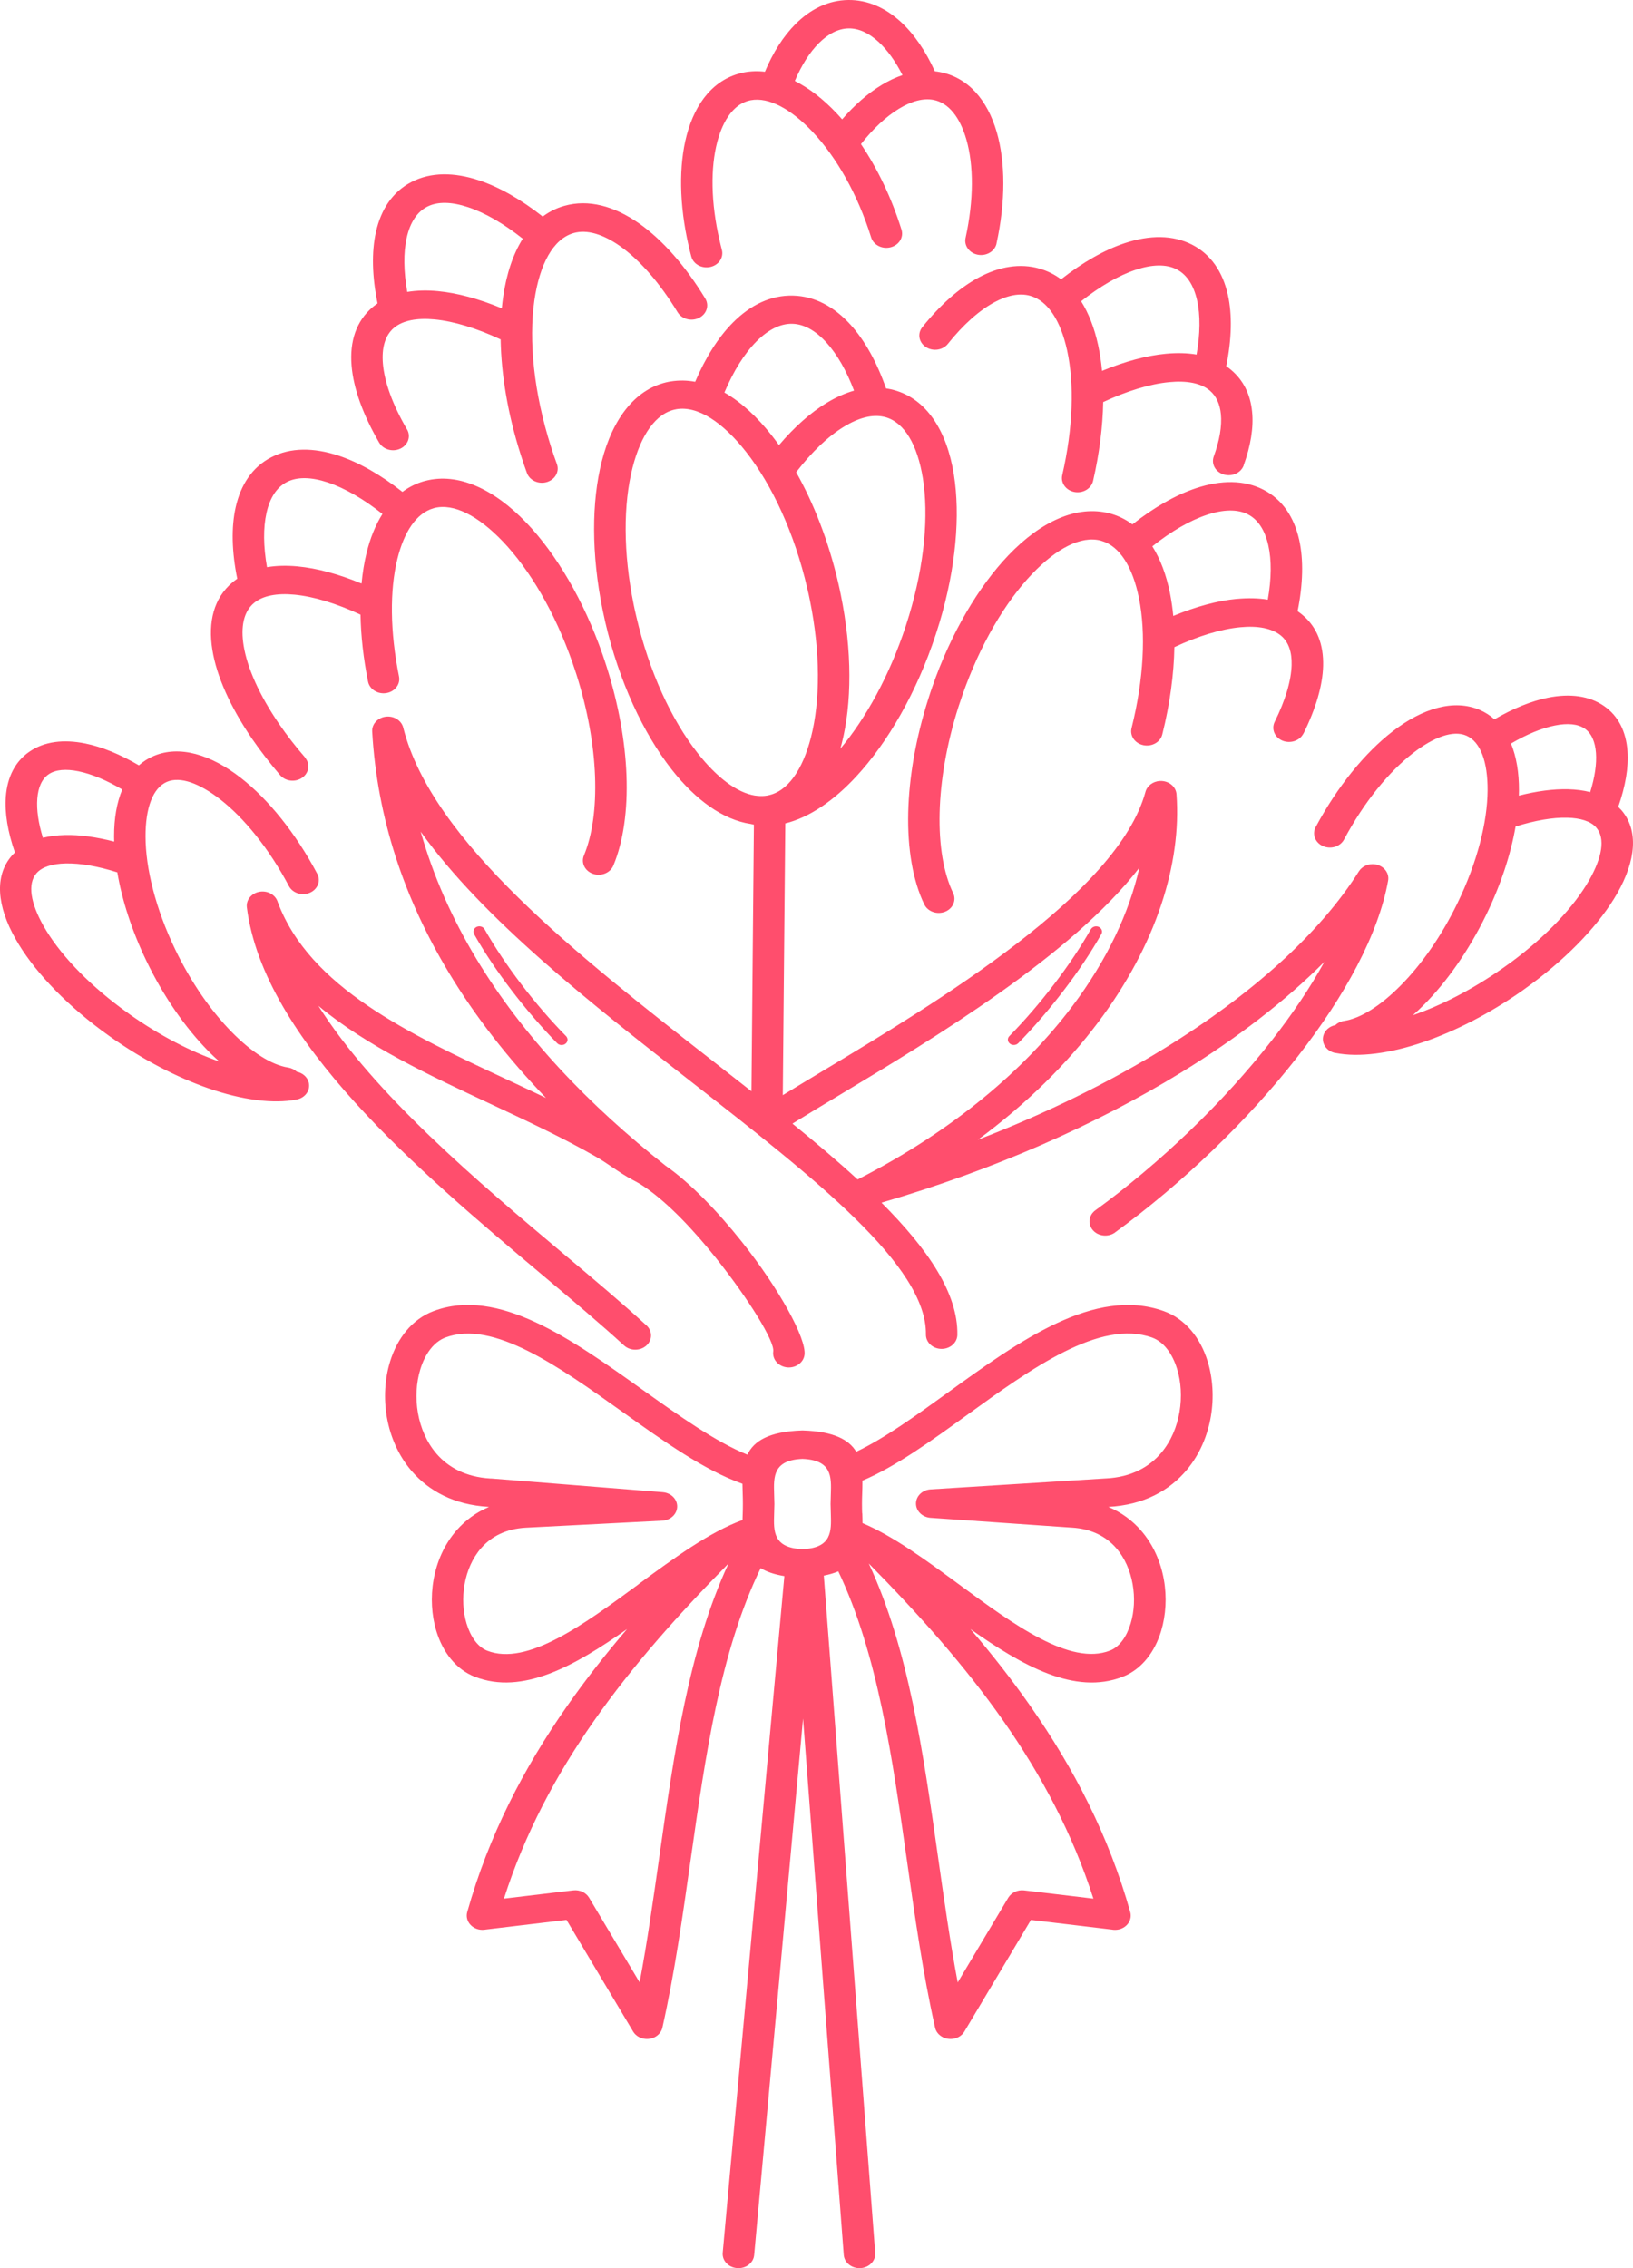 <svg width="72" height="100" viewBox="0 0 72 100" fill="none" xmlns="http://www.w3.org/2000/svg">
<path d="M49.166 54.337C48.867 54.554 48.43 54.512 48.19 54.242C47.95 53.971 47.997 53.576 48.297 53.359C51.153 51.28 53.947 48.599 56.089 45.852C56.989 44.698 57.772 43.536 58.392 42.407C56.683 44.123 54.54 45.777 52.062 47.295C48.319 49.59 43.804 51.583 38.866 53.025C40.918 55.077 42.241 57.022 42.211 58.851C42.206 59.197 41.893 59.475 41.509 59.471C41.126 59.468 40.82 59.183 40.824 58.837C40.873 55.816 35.915 51.942 30.484 47.699C26.048 44.232 21.306 40.526 18.549 36.668C19.104 38.631 19.933 40.486 20.98 42.234C23.052 45.69 25.978 48.733 29.328 51.38L29.332 51.384C30.457 52.169 31.666 53.438 32.707 54.747C34.335 56.792 35.574 59.031 35.469 59.743C35.421 60.087 35.071 60.328 34.691 60.285C34.312 60.239 34.044 59.925 34.093 59.582C34.157 59.142 33.031 57.305 31.581 55.481C30.601 54.251 29.485 53.07 28.491 52.38C28.465 52.364 28.441 52.349 28.419 52.33C28.257 52.219 28.096 52.124 27.941 52.045C27.588 51.862 27.28 51.652 26.967 51.44C26.747 51.292 26.526 51.141 26.267 50.993C24.844 50.176 23.274 49.443 21.699 48.704C18.939 47.415 16.155 46.114 14.037 44.345C16.512 48.264 21.058 52.092 24.866 55.296C26.203 56.419 27.45 57.47 28.506 58.438C28.774 58.685 28.77 59.084 28.497 59.326C28.224 59.569 27.783 59.566 27.515 59.319C26.495 58.384 25.252 57.337 23.919 56.217C18.499 51.655 11.622 45.867 10.884 40.004C10.842 39.659 11.117 39.348 11.498 39.309C11.844 39.274 12.159 39.477 12.246 39.772C13.653 43.53 18.023 45.572 22.335 47.587C22.918 47.86 23.498 48.131 24.073 48.407C22.415 46.68 20.953 44.824 19.759 42.832C17.851 39.649 16.633 36.125 16.41 32.251C16.391 31.905 16.686 31.61 17.068 31.592C17.416 31.576 17.717 31.795 17.783 32.094C19.044 37.1 25.494 42.141 31.393 46.751C31.98 47.209 32.561 47.663 33.132 48.114L33.24 36.358C33.191 36.349 33.142 36.339 33.093 36.326C31.883 36.143 30.669 35.272 29.607 33.916C28.366 32.331 27.295 30.046 26.689 27.44C26.651 27.274 26.613 27.096 26.573 26.905C26.066 24.423 26.084 22.107 26.531 20.347C27.02 18.421 28.046 17.106 29.506 16.828L29.57 16.818C29.928 16.759 30.29 16.765 30.651 16.832C31.107 15.763 31.671 14.871 32.309 14.228C33.091 13.439 33.995 13.008 34.966 13.033C35.918 13.057 36.776 13.518 37.5 14.316C38.13 15.01 38.664 15.973 39.066 17.125C39.148 17.137 39.23 17.152 39.31 17.17C39.323 17.172 39.334 17.175 39.347 17.179L39.411 17.196C40.84 17.583 41.744 18.969 42.057 20.924C42.344 22.712 42.151 25.022 41.422 27.456C41.374 27.612 41.32 27.787 41.256 27.981C40.416 30.538 39.134 32.744 37.748 34.238C36.748 35.317 35.672 36.044 34.624 36.303L34.514 48.285C35.034 47.966 35.609 47.619 36.223 47.25C41.356 44.162 49.274 39.397 50.501 34.924C50.568 34.658 50.82 34.452 51.137 34.433C51.52 34.412 51.851 34.674 51.873 35.02C52.096 38.072 50.987 41.657 48.411 45.081C47.059 46.88 45.301 48.636 43.118 50.25C46.106 49.096 48.86 47.741 51.28 46.258C55.176 43.868 58.194 41.154 59.915 38.416C60.054 38.196 60.335 38.065 60.627 38.107C61.004 38.161 61.264 38.483 61.203 38.825C60.779 41.194 59.289 43.924 57.221 46.575C55.007 49.416 52.115 52.188 49.161 54.338L49.166 54.337ZM48.098 40.969C48.164 40.854 48.321 40.808 48.447 40.866C48.574 40.925 48.627 41.067 48.56 41.182C48.097 41.999 47.527 42.846 46.91 43.654C46.263 44.503 45.566 45.309 44.895 45.993C44.799 46.091 44.634 46.099 44.525 46.012C44.417 45.925 44.409 45.775 44.504 45.68C45.166 45.008 45.848 44.217 46.481 43.386C47.087 42.593 47.645 41.762 48.096 40.967L48.098 40.969ZM20.903 41.182C20.837 41.067 20.889 40.925 21.016 40.866C21.143 40.807 21.299 40.852 21.366 40.969C21.817 41.764 22.375 42.593 22.981 43.389C23.612 44.219 24.296 45.009 24.958 45.682C25.053 45.78 25.045 45.928 24.937 46.014C24.829 46.101 24.664 46.093 24.567 45.995C23.896 45.312 23.199 44.505 22.552 43.656C21.935 42.849 21.364 42.001 20.902 41.184L20.903 41.182ZM36.322 69.463L38.588 99.329C38.614 99.675 38.324 99.976 37.94 99.999C37.557 100.021 37.226 99.759 37.201 99.413L35.407 75.768L33.252 99.423C33.22 99.769 32.885 100.028 32.501 99.998C32.118 99.97 31.833 99.665 31.865 99.32L34.583 69.489C34.138 69.417 33.797 69.296 33.539 69.137C31.755 72.799 31.101 77.417 30.445 82.034C30.092 84.521 29.74 87.008 29.213 89.362C29.182 89.551 29.055 89.724 28.855 89.822C28.517 89.986 28.095 89.872 27.913 89.566L24.978 84.646L21.419 85.071C21.317 85.09 21.21 85.09 21.104 85.066C20.732 84.98 20.507 84.638 20.601 84.3C21.549 80.927 23.088 77.957 25.006 75.216C25.823 74.049 26.708 72.923 27.647 71.824C25.348 73.445 23.041 74.746 20.939 73.928C20.102 73.603 19.52 72.839 19.238 71.908C19.029 71.216 18.98 70.418 19.118 69.646C19.257 68.861 19.587 68.094 20.129 67.473C20.507 67.041 20.982 66.681 21.561 66.439C21.553 66.439 21.544 66.437 21.535 66.435C20.023 66.348 18.912 65.734 18.16 64.867C17.569 64.186 17.212 63.35 17.06 62.497C16.912 61.654 16.966 60.788 17.198 60.033C17.515 59.003 18.169 58.162 19.112 57.806C21.96 56.731 25.187 59.031 28.329 61.272C29.948 62.425 31.543 63.562 32.951 64.135C33.238 63.537 33.893 63.116 35.351 63.067H35.361H35.41C36.77 63.111 37.432 63.476 37.752 64.006C38.98 63.425 40.364 62.427 41.786 61.4C44.937 59.124 48.266 56.719 51.305 57.803C52.261 58.144 52.922 58.979 53.242 60.008C53.474 60.755 53.529 61.61 53.389 62.441C53.246 63.286 52.9 64.116 52.329 64.802C51.572 65.71 50.433 66.355 48.868 66.437C49.45 66.682 49.925 67.04 50.304 67.474C50.847 68.094 51.176 68.862 51.316 69.647C51.453 70.418 51.404 71.214 51.195 71.909C50.913 72.842 50.332 73.604 49.495 73.929C47.393 74.747 45.084 73.447 42.787 71.824C43.725 72.922 44.611 74.047 45.428 75.217C47.346 77.96 48.884 80.928 49.833 84.301C49.927 84.638 49.703 84.98 49.33 85.067C49.222 85.091 49.115 85.091 49.015 85.072L45.455 84.647L42.521 89.567C42.34 89.873 41.919 89.986 41.579 89.822C41.379 89.724 41.252 89.552 41.221 89.363C40.693 87.009 40.34 84.522 39.988 82.034C39.343 77.476 38.695 72.916 36.961 69.279C36.782 69.355 36.573 69.418 36.33 69.466L36.322 69.463ZM32.122 68.933C29.934 71.154 27.897 73.427 26.18 75.884C24.511 78.269 23.14 80.836 22.22 83.708L25.273 83.343C25.567 83.308 25.842 83.446 25.974 83.668L28.202 87.401C28.541 85.6 28.804 83.737 29.069 81.873C29.72 77.285 30.369 72.697 32.123 68.931L32.122 68.933ZM28.152 69.847C29.725 68.69 31.276 67.552 32.738 67.016C32.74 66.918 32.743 66.818 32.747 66.72C32.751 66.618 32.754 66.517 32.754 66.312C32.754 66.108 32.751 66.007 32.747 65.905C32.742 65.743 32.737 65.58 32.735 65.419C31.06 64.825 29.278 63.555 27.465 62.263C24.639 60.247 21.737 58.18 19.641 58.969C19.121 59.165 18.739 59.698 18.533 60.37C18.352 60.957 18.31 61.637 18.428 62.303C18.544 62.958 18.813 63.591 19.25 64.098C19.77 64.698 20.547 65.122 21.616 65.185C21.638 65.185 21.659 65.185 21.682 65.187L29.223 65.79V65.791C29.562 65.817 29.837 66.065 29.856 66.382C29.878 66.728 29.583 67.025 29.2 67.045L23.195 67.354C22.306 67.4 21.654 67.751 21.214 68.255C20.828 68.697 20.589 69.261 20.485 69.847C20.379 70.445 20.414 71.057 20.572 71.583C20.746 72.16 21.061 72.613 21.484 72.779C23.24 73.462 25.727 71.634 28.15 69.853L28.152 69.847ZM35.382 68.3C36.68 68.25 36.656 67.509 36.632 66.753C36.627 66.569 36.62 66.388 36.62 66.31C36.62 66.234 36.627 66.051 36.632 65.868C36.656 65.113 36.682 64.372 35.382 64.32C34.084 64.371 34.108 65.112 34.132 65.868C34.137 66.051 34.144 66.233 34.144 66.31C34.144 66.387 34.137 66.569 34.132 66.753C34.108 67.508 34.082 68.249 35.382 68.3ZM38.019 66.72C38.024 66.865 38.029 67.008 38.029 67.152C39.39 67.728 40.821 68.781 42.273 69.847C44.696 71.628 47.183 73.455 48.939 72.773C49.363 72.608 49.677 72.154 49.851 71.578C50.01 71.052 50.044 70.441 49.938 69.842C49.834 69.256 49.597 68.692 49.209 68.249C48.774 67.751 48.133 67.403 47.258 67.351C47.244 67.351 47.23 67.351 47.214 67.349L41.03 66.919C40.691 66.896 40.412 66.65 40.388 66.334C40.361 65.988 40.652 65.687 41.035 65.665L48.753 65.182H48.763C49.877 65.128 50.68 64.677 51.21 64.041C51.635 63.533 51.894 62.901 52.004 62.253C52.117 61.593 52.075 60.923 51.896 60.346C51.689 59.68 51.31 59.156 50.793 58.971C48.496 58.153 45.489 60.326 42.643 62.381C41.04 63.54 39.484 64.664 38.025 65.28C38.026 65.484 38.02 65.692 38.013 65.902C38.009 66.004 38.005 66.105 38.005 66.31C38.005 66.514 38.009 66.615 38.013 66.717L38.019 66.72ZM44.247 75.884C42.529 73.427 40.492 71.154 38.305 68.933C40.058 72.7 40.709 77.286 41.359 81.875C41.624 83.738 41.887 85.601 42.226 87.403L44.454 83.669C44.587 83.448 44.861 83.309 45.156 83.344L48.209 83.709C47.288 80.837 45.918 78.272 44.249 75.886L44.247 75.884ZM43.939 10.735C43.866 11.076 43.501 11.297 43.122 11.232C42.745 11.165 42.499 10.835 42.572 10.494C42.94 8.812 42.934 7.283 42.607 6.147C42.327 5.176 41.828 4.528 41.149 4.403C40.697 4.319 40.178 4.464 39.637 4.793C39.069 5.137 38.496 5.672 37.96 6.354C38.683 7.423 39.307 8.714 39.748 10.129C39.852 10.463 39.636 10.811 39.266 10.903C38.896 10.998 38.512 10.801 38.409 10.468C37.815 8.561 36.872 6.921 35.826 5.812C34.882 4.812 33.899 4.268 33.097 4.42C33.06 4.428 33.074 4.424 33.062 4.428C32.385 4.575 31.89 5.251 31.626 6.252C31.323 7.401 31.34 8.926 31.725 10.597C31.764 10.76 31.796 10.899 31.828 11.017C31.917 11.354 31.686 11.691 31.314 11.771C30.942 11.852 30.567 11.644 30.479 11.306C30.431 11.13 30.393 10.979 30.366 10.852C29.939 9.003 29.927 7.283 30.277 5.962C30.665 4.493 31.506 3.474 32.74 3.207L32.813 3.19C33.112 3.135 33.418 3.126 33.726 3.163C34.083 2.311 34.541 1.595 35.072 1.063C35.74 0.394 36.53 0.011 37.399 0C38.247 -0.01 39.035 0.34 39.718 0.965C40.299 1.498 40.812 2.245 41.217 3.143C41.286 3.15 41.356 3.16 41.426 3.174C42.672 3.405 43.533 4.389 43.95 5.835C44.329 7.15 44.343 8.876 43.936 10.738L43.939 10.735ZM38.867 3.749C39.173 3.564 39.481 3.416 39.791 3.312C39.484 2.705 39.126 2.206 38.733 1.844C38.315 1.461 37.868 1.247 37.42 1.253C36.964 1.258 36.515 1.492 36.106 1.901C35.698 2.308 35.338 2.878 35.044 3.57C35.678 3.888 36.301 4.373 36.886 4.993C36.967 5.08 37.05 5.169 37.13 5.262C37.681 4.626 38.27 4.11 38.869 3.749L38.867 3.749ZM58.876 46.427C58.5 46.353 58.261 46.019 58.343 45.678C58.402 45.43 58.616 45.248 58.874 45.196C58.975 45.102 59.107 45.034 59.262 45.011C59.994 44.899 60.871 44.342 61.749 43.457C62.66 42.54 63.544 41.292 64.256 39.827C65.135 38.019 65.581 36.247 65.589 34.843C65.597 33.604 65.283 32.702 64.647 32.431C64.065 32.184 63.217 32.495 62.301 33.203C61.234 34.028 60.142 35.361 59.26 37.013C59.093 37.326 58.679 37.457 58.332 37.305C57.987 37.155 57.841 36.779 58.008 36.466C58.976 34.657 60.193 33.18 61.398 32.249C62.736 31.214 64.11 30.819 65.234 31.296C65.479 31.401 65.698 31.541 65.891 31.714C66.717 31.233 67.524 30.906 68.258 30.759C69.214 30.569 70.064 30.674 70.716 31.123C71.355 31.563 71.695 32.255 71.757 33.117C71.81 33.828 71.667 34.669 71.349 35.574C71.384 35.607 71.416 35.642 71.45 35.679C71.464 35.691 71.476 35.705 71.489 35.719C72.256 36.612 72.131 37.941 71.304 39.388C70.563 40.685 69.234 42.12 67.492 43.406C67.332 43.525 67.207 43.616 67.116 43.679C65.666 44.698 64.153 45.467 62.765 45.942C61.28 46.451 59.916 46.628 58.881 46.424L58.876 46.427ZM62.289 44.762C63.542 44.331 64.921 43.626 66.255 42.688C66.412 42.577 66.531 42.492 66.61 42.435C68.203 41.258 69.404 39.969 70.063 38.815C70.637 37.812 70.787 36.964 70.385 36.494C70.378 36.485 70.369 36.476 70.363 36.466C70.117 36.202 69.677 36.067 69.105 36.053C68.462 36.036 67.683 36.17 66.823 36.44C66.612 37.655 66.179 38.993 65.526 40.336C64.753 41.923 63.787 43.288 62.781 44.3C62.62 44.465 62.454 44.618 62.289 44.765L62.289 44.762ZM69.143 34.797C69.491 34.806 69.815 34.848 70.113 34.923C70.314 34.275 70.403 33.688 70.367 33.196C70.331 32.703 70.169 32.328 69.871 32.123C69.564 31.913 69.108 31.875 68.555 31.987C67.975 32.102 67.317 32.374 66.621 32.782C66.859 33.361 66.976 34.063 66.973 34.85C66.973 34.925 66.971 35.002 66.968 35.079C67.756 34.878 68.493 34.78 69.142 34.797L69.143 34.797ZM13.086 47.251C13.342 47.304 13.556 47.485 13.614 47.733C13.694 48.073 13.454 48.406 13.078 48.478C12.04 48.679 10.676 48.497 9.196 47.985C7.816 47.506 6.309 46.732 4.857 45.704C4.728 45.613 4.601 45.52 4.479 45.43C2.744 44.138 1.422 42.7 0.687 41.399C-0.135 39.95 -0.253 38.621 0.516 37.732C0.529 37.718 0.54 37.704 0.553 37.691C0.585 37.655 0.62 37.62 0.657 37.585C0.342 36.678 0.202 35.837 0.256 35.125C0.323 34.265 0.663 33.571 1.306 33.135C1.96 32.687 2.81 32.586 3.764 32.78C4.495 32.928 5.301 33.259 6.124 33.743C6.319 33.57 6.539 33.43 6.786 33.327C7.912 32.853 9.284 33.255 10.618 34.295C11.818 35.23 13.027 36.711 13.988 38.525C14.154 38.838 14.007 39.212 13.661 39.361C13.317 39.509 12.902 39.378 12.737 39.065C11.861 37.412 10.775 36.075 9.71 35.244C8.798 34.535 7.952 34.222 7.367 34.468C6.731 34.736 6.414 35.636 6.417 36.875C6.418 38.28 6.857 40.053 7.727 41.864C8.432 43.328 9.311 44.58 10.22 45.503C11.093 46.391 11.968 46.95 12.698 47.066C12.854 47.09 12.988 47.158 13.087 47.253L13.086 47.251ZM5.711 44.716C7.038 45.655 8.412 46.364 9.669 46.801C9.505 46.657 9.342 46.501 9.18 46.336C8.182 45.322 7.221 43.956 6.454 42.363C5.807 41.017 5.378 39.677 5.173 38.462C4.316 38.189 3.537 38.054 2.893 38.068C2.313 38.082 1.868 38.217 1.622 38.486L1.608 38.502C1.203 38.97 1.349 39.82 1.92 40.827C2.574 41.982 3.77 43.277 5.359 44.459C5.476 44.544 5.592 44.63 5.711 44.714L5.711 44.716ZM1.889 36.938C2.187 36.865 2.512 36.825 2.86 36.816C3.507 36.8 4.245 36.9 5.034 37.106C5.032 37.029 5.03 36.953 5.03 36.876C5.029 36.087 5.148 35.386 5.391 34.808C4.698 34.399 4.04 34.124 3.46 34.005C2.909 33.893 2.45 33.928 2.144 34.138C1.845 34.343 1.683 34.717 1.645 35.21C1.606 35.703 1.692 36.292 1.892 36.939L1.889 36.938ZM17.946 18.931C18.126 19.239 17.995 19.618 17.656 19.779C17.316 19.94 16.897 19.823 16.717 19.515C16.003 18.288 15.582 17.118 15.501 16.12C15.412 15.051 15.706 14.154 16.429 13.542C16.499 13.483 16.572 13.429 16.647 13.376C16.405 12.19 16.379 11.111 16.575 10.23C16.802 9.218 17.322 8.445 18.149 8.021C18.995 7.585 20.017 7.587 21.117 7.95C22.014 8.247 22.972 8.795 23.93 9.548C24.215 9.335 24.532 9.174 24.882 9.076C25.938 8.776 27.077 9.078 28.178 9.85C29.205 10.572 30.218 11.719 31.096 13.163C31.28 13.467 31.157 13.85 30.82 14.016C30.485 14.183 30.061 14.071 29.877 13.768C29.089 12.471 28.204 11.459 27.329 10.844C26.591 10.327 25.884 10.108 25.294 10.275C24.386 10.534 23.791 11.653 23.56 13.251C23.308 15.018 23.533 17.309 24.295 19.702C24.322 19.791 24.366 19.919 24.421 20.083C24.449 20.164 24.494 20.29 24.555 20.461C24.676 20.791 24.477 21.146 24.112 21.254C23.746 21.363 23.353 21.183 23.233 20.854C23.201 20.767 23.154 20.634 23.091 20.452C23.058 20.356 23.015 20.221 22.959 20.047C22.387 18.257 22.1 16.51 22.073 14.964C21.006 14.467 20.008 14.164 19.163 14.083C18.386 14.01 17.762 14.125 17.37 14.455C16.978 14.786 16.825 15.335 16.882 16.025C16.95 16.854 17.317 17.853 17.942 18.927L17.946 18.931ZM17.956 12.871C18.372 12.801 18.825 12.79 19.307 12.836C20.16 12.916 21.117 13.175 22.125 13.593C22.141 13.423 22.16 13.257 22.184 13.095C22.328 12.081 22.621 11.205 23.049 10.524C22.209 9.859 21.386 9.382 20.636 9.134C19.92 8.896 19.297 8.875 18.833 9.115C18.377 9.349 18.079 9.826 17.933 10.478C17.785 11.137 17.795 11.954 17.956 12.871L17.956 12.871ZM13.449 33.404C13.684 33.678 13.629 34.073 13.327 34.287C13.024 34.5 12.588 34.451 12.351 34.176C12.142 33.934 11.925 33.666 11.702 33.377C11.493 33.107 11.296 32.838 11.115 32.574C10.156 31.172 9.55 29.814 9.364 28.657C9.162 27.413 9.432 26.369 10.243 25.682C10.313 25.622 10.386 25.568 10.461 25.516C10.219 24.329 10.193 23.25 10.39 22.369C10.616 21.357 11.136 20.584 11.963 20.16C12.809 19.725 13.831 19.726 14.931 20.09C15.826 20.387 16.787 20.934 17.744 21.687C18.029 21.474 18.348 21.315 18.696 21.215C18.731 21.205 18.751 21.199 18.76 21.198V21.199C20.192 20.827 21.778 21.554 23.208 23.047C24.517 24.414 25.733 26.456 26.57 28.862C26.614 28.985 26.669 29.159 26.743 29.383C27.279 31.067 27.566 32.708 27.622 34.178C27.681 35.732 27.481 37.108 27.044 38.16C26.91 38.484 26.512 38.649 26.151 38.528C25.793 38.408 25.61 38.046 25.744 37.721C26.119 36.82 26.287 35.61 26.235 34.216C26.183 32.842 25.915 31.306 25.412 29.726C25.375 29.61 25.319 29.444 25.247 29.233C24.467 26.989 23.351 25.11 22.161 23.864C21.09 22.747 20.007 22.176 19.144 22.4V22.401L19.113 22.41C18.357 22.625 17.816 23.447 17.52 24.647C17.182 26.021 17.194 27.839 17.593 29.828C17.661 30.169 17.41 30.496 17.033 30.557C16.655 30.618 16.295 30.39 16.227 30.05C16.02 29.018 15.912 28.024 15.895 27.099C14.828 26.603 13.83 26.299 12.985 26.218C12.208 26.145 11.584 26.26 11.192 26.591C10.743 26.97 10.607 27.633 10.743 28.468C10.905 29.463 11.443 30.654 12.299 31.908C12.47 32.158 12.651 32.406 12.842 32.654C13.016 32.879 13.219 33.128 13.453 33.398L13.449 33.404ZM11.772 25.007C12.188 24.937 12.641 24.927 13.123 24.972C13.976 25.052 14.933 25.311 15.941 25.729C15.986 25.25 16.059 24.797 16.161 24.382C16.323 23.723 16.558 23.142 16.863 22.66C16.024 21.996 15.2 21.521 14.452 21.27C13.737 21.033 13.114 21.012 12.649 21.251C12.193 21.485 11.895 21.962 11.75 22.615C11.602 23.274 11.612 24.09 11.772 25.008L11.772 25.007ZM54.836 20.517C54.718 20.848 54.326 21.027 53.96 20.921C53.594 20.814 53.396 20.459 53.514 20.129C53.772 19.418 53.882 18.779 53.829 18.253C53.785 17.814 53.625 17.462 53.342 17.221C52.95 16.888 52.325 16.773 51.549 16.848C50.703 16.929 49.706 17.231 48.64 17.727C48.621 18.808 48.474 19.984 48.194 21.204C48.115 21.543 47.748 21.761 47.372 21.692C46.996 21.621 46.756 21.288 46.835 20.949C47.315 18.857 47.372 16.922 47.05 15.45C46.768 14.155 46.211 13.265 45.421 13.041C44.958 12.91 44.423 13.017 43.857 13.319C43.174 13.684 42.467 14.317 41.792 15.161C41.568 15.443 41.132 15.506 40.821 15.301C40.509 15.096 40.441 14.705 40.666 14.424C41.451 13.444 42.301 12.691 43.148 12.237C44.056 11.751 44.972 11.596 45.832 11.842C46.18 11.942 46.498 12.101 46.784 12.314C47.741 11.563 48.7 11.015 49.595 10.719C50.695 10.354 51.717 10.354 52.563 10.789C53.39 11.214 53.91 11.986 54.137 12.998C54.333 13.879 54.307 14.957 54.065 16.144C54.14 16.197 54.213 16.251 54.283 16.311C54.829 16.773 55.131 17.4 55.205 18.146C55.277 18.849 55.144 19.656 54.831 20.523L54.836 20.517ZM51.407 15.597C51.889 15.551 52.343 15.562 52.757 15.632C52.918 14.714 52.928 13.898 52.78 13.239C52.633 12.587 52.336 12.109 51.88 11.875C51.416 11.636 50.79 11.657 50.077 11.894C49.329 12.142 48.505 12.62 47.667 13.282C48.002 13.813 48.253 14.463 48.415 15.207C48.493 15.567 48.552 15.949 48.589 16.352C49.596 15.935 50.552 15.677 51.405 15.597L51.407 15.597ZM57.469 32.339C57.313 32.655 56.902 32.797 56.552 32.658C56.202 32.516 56.046 32.145 56.2 31.829C56.669 30.881 56.929 30.023 56.948 29.322C56.965 28.754 56.816 28.307 56.484 28.029C56.085 27.697 55.459 27.58 54.681 27.655C53.836 27.736 52.843 28.036 51.779 28.532C51.758 29.721 51.584 31.028 51.246 32.38C51.163 32.719 50.79 32.93 50.416 32.855C50.041 32.778 49.807 32.443 49.89 32.105C50.433 29.936 50.527 27.919 50.219 26.381C49.946 25.017 49.38 24.079 48.56 23.845L48.529 23.836V23.834C47.666 23.609 46.581 24.18 45.512 25.299C44.322 26.542 43.208 28.424 42.426 30.667C42.354 30.878 42.297 31.043 42.26 31.16C41.734 32.812 41.464 34.416 41.429 35.836C41.394 37.267 41.6 38.494 42.024 39.372C42.177 39.69 42.017 40.06 41.666 40.198C41.314 40.337 40.905 40.191 40.752 39.874C40.249 38.832 40.006 37.422 40.044 35.811C40.081 34.289 40.368 32.576 40.929 30.816C41 30.59 41.058 30.417 41.101 30.295C41.938 27.888 43.155 25.849 44.464 24.48C45.893 22.987 47.478 22.26 48.911 22.632V22.63C48.92 22.632 48.941 22.639 48.976 22.648C49.324 22.747 49.642 22.907 49.928 23.12C50.885 22.366 51.844 21.819 52.74 21.522C53.84 21.157 54.863 21.157 55.708 21.592C56.535 22.017 57.055 22.79 57.282 23.802C57.479 24.682 57.452 25.759 57.211 26.948C57.286 26.998 57.357 27.053 57.426 27.11C58.072 27.649 58.362 28.423 58.338 29.358C58.316 30.229 58.013 31.25 57.47 32.345L57.469 32.339ZM54.54 26.405C55.026 26.36 55.482 26.37 55.898 26.438C56.06 25.518 56.068 24.702 55.92 24.041C55.774 23.39 55.477 22.912 55.021 22.678C54.556 22.439 53.931 22.459 53.218 22.697C52.468 22.945 51.644 23.422 50.807 24.087C51.164 24.653 51.425 25.354 51.585 26.156C51.648 26.472 51.697 26.807 51.73 27.156C52.734 26.74 53.689 26.483 54.538 26.403L54.54 26.405ZM33.298 35.076C33.337 35.078 33.375 35.083 33.413 35.09C33.553 35.102 33.689 35.099 33.821 35.076L33.853 35.069C34.73 34.903 35.391 33.939 35.758 32.499C36.166 30.895 36.177 28.759 35.705 26.448C35.674 26.292 35.638 26.125 35.594 25.943C35.028 23.502 34.041 21.386 32.904 19.935C31.874 18.619 30.767 17.883 29.827 18.041L29.794 18.048C28.917 18.214 28.257 19.177 27.89 20.617C27.481 22.221 27.47 24.36 27.942 26.67C27.974 26.826 28.01 26.993 28.054 27.175C28.62 29.616 29.606 31.732 30.744 33.183C31.589 34.263 32.486 34.952 33.299 35.078L33.298 35.076ZM37.048 33.015C38.184 31.659 39.221 29.777 39.932 27.614C39.981 27.467 40.031 27.303 40.087 27.12C40.767 24.849 40.95 22.719 40.69 21.09C40.454 19.629 39.885 18.62 39.026 18.389H39.024C39.014 18.385 39.023 18.389 38.993 18.381L38.97 18.376C38.455 18.259 37.853 18.422 37.218 18.808C36.512 19.236 35.788 19.929 35.103 20.82C35.881 22.199 36.532 23.863 36.955 25.686C36.993 25.853 37.033 26.03 37.071 26.221C37.577 28.703 37.56 31.019 37.113 32.779C37.092 32.858 37.071 32.936 37.05 33.013L37.048 33.015ZM36.444 17.766C36.847 17.521 37.253 17.338 37.655 17.223C37.323 16.346 36.909 15.621 36.437 15.101C35.968 14.585 35.458 14.288 34.936 14.275C34.401 14.261 33.86 14.544 33.35 15.057C32.817 15.594 32.337 16.364 31.94 17.306C32.672 17.725 33.383 18.376 34.036 19.21C34.14 19.343 34.243 19.483 34.346 19.626C35.02 18.832 35.731 18.198 36.445 17.764L36.444 17.766ZM34.938 49.539C35.967 50.375 36.936 51.196 37.813 52.002C42.057 49.831 45.183 47.148 47.275 44.369C48.812 42.326 49.788 40.234 50.236 38.257C47.249 42.12 41.218 45.751 37.002 48.287C36.245 48.741 35.548 49.161 34.939 49.54L34.938 49.539Z" fill="#FF4E6D"/>
</svg>
